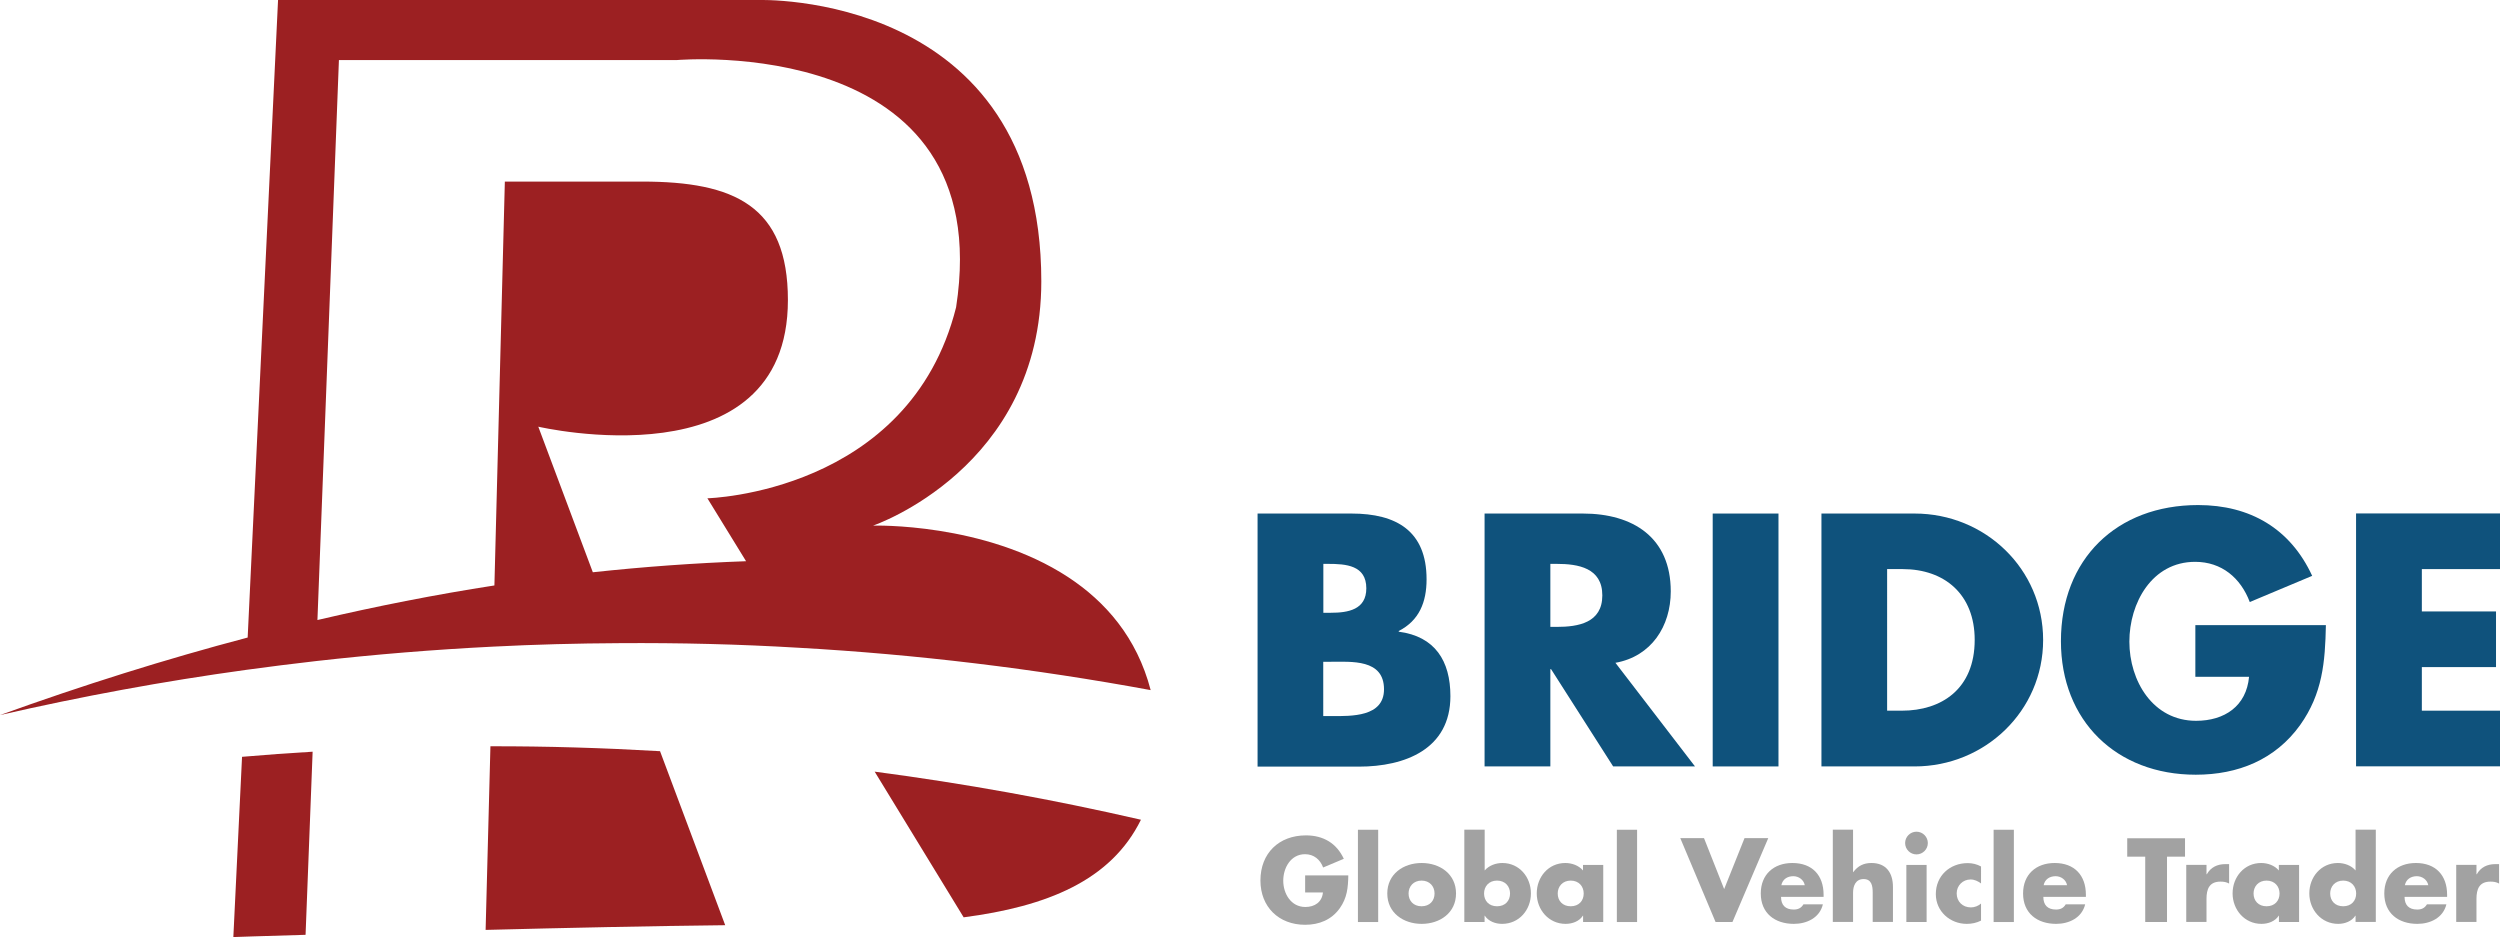 <svg version="1.1" id="Layer_1" xmlns="http://www.w3.org/2000/svg" xmlns:xlink="http://www.w3.org/1999/xlink" x="0px" y="0px" style="enable-background:new 0 0 283.46 283.46;" xml:space="preserve" viewBox="19.54 95.94 244.38 91.6"> <style type="text/css"> 	.st0{fill:#9C2022;} 	.st1{fill:#0F527C;} 	.st2{fill:#A2A2A2;} 	.st3{fill:none;stroke:#9C2022;stroke-miterlimit:10;} 	.st4{fill:#F1F2F2;} </style> <g> 	<g> 		<g> 			<path class="st1" d="M142.47,170.86v-24.72h9.18c4.39,0,7.34,1.7,7.34,6.43c0,2.23-0.72,4.03-2.72,5.05v0.07 				c3.54,0.46,5.05,2.85,5.05,6.3c0,5.18-4.43,6.89-8.95,6.89H142.47z M148.9,155.84h0.72c1.7,0,3.48-0.3,3.48-2.39 				c0-2.26-2-2.39-3.74-2.39h-0.46V155.84z M148.9,165.94h0.82c1.9,0,5.11,0.1,5.11-2.62c0-2.98-3.18-2.69-5.28-2.69h-0.66V165.94z"></path> 			<path class="st1" d="M185.23,170.86h-8l-6.07-9.51h-0.07v9.51h-6.43v-24.72h9.61c4.89,0,8.59,2.33,8.59,7.61 				c0,3.41-1.9,6.36-5.41,6.98L185.23,170.86z M171.09,157.22h0.62c2.1,0,4.46-0.39,4.46-3.08c0-2.69-2.36-3.08-4.46-3.08h-0.62 				V157.22z"></path> 			<path class="st1" d="M193.39,170.86h-6.43v-24.72h6.43V170.86z"></path> 			<path class="st1" d="M197.59,146.14h9.11c6.89,0,12.56,5.41,12.56,12.36c0,6.95-5.7,12.36-12.56,12.36h-9.11V146.14z 				 M204.02,165.41h1.44c3.84,0,7.11-2.1,7.11-6.92c0-4.43-2.92-6.92-7.05-6.92h-1.51V165.41z"></path> 			<path class="st1" d="M246.9,157.05c-0.07,3.61-0.33,6.69-2.52,9.77c-2.43,3.38-6.07,4.85-10.2,4.85 				c-7.77,0-13.18-5.28-13.18-13.05c0-8.03,5.44-13.31,13.41-13.31c5.08,0,9.02,2.3,11.15,6.92l-6.1,2.56 				c-0.89-2.36-2.75-3.93-5.34-3.93c-4.23,0-6.43,4.03-6.43,7.8c0,3.84,2.3,7.74,6.52,7.74c2.79,0,4.92-1.44,5.18-4.3h-5.25v-5.05 				H246.9z"></path> 			<path class="st1" d="M256.28,151.58v4.13h7.25v5.44h-7.25v4.26h7.64v5.44h-14.07v-24.72h14.07v5.44H256.28z"></path> 		</g> 		<g> 			<path class="st2" d="M151.34,181.49c-0.02,1.2-0.11,2.22-0.84,3.24c-0.8,1.12-2.01,1.61-3.38,1.61c-2.58,0-4.37-1.75-4.37-4.33 				c0-2.66,1.8-4.41,4.45-4.41c1.69,0,2.99,0.76,3.7,2.29l-2.02,0.85c-0.29-0.78-0.91-1.3-1.77-1.3c-1.4,0-2.13,1.34-2.13,2.59 				c0,1.27,0.76,2.57,2.16,2.57c0.92,0,1.63-0.48,1.72-1.42h-1.74v-1.67H151.34z"></path> 			<path class="st2" d="M154.26,186.07h-1.98v-9.02h1.98V186.07z"></path> 			<path class="st2" d="M161.87,183.28c0,1.89-1.57,2.97-3.36,2.97c-1.78,0-3.36-1.07-3.36-2.97c0-1.9,1.57-2.98,3.36-2.98 				C160.3,180.3,161.87,181.38,161.87,183.28z M157.23,183.28c0,0.71,0.47,1.25,1.27,1.25c0.8,0,1.27-0.54,1.27-1.25 				c0-0.69-0.47-1.26-1.27-1.26C157.7,182.02,157.23,182.6,157.23,183.28z"></path> 			<path class="st2" d="M162.69,177.04h1.98v3.99c0.42-0.49,1.09-0.73,1.73-0.73c1.65,0,2.79,1.37,2.79,2.97 				c0,1.61-1.15,2.98-2.82,2.98c-0.65,0-1.33-0.25-1.69-0.8h-0.02v0.62h-1.98V177.04z M164.61,183.28c0,0.71,0.47,1.25,1.27,1.25 				c0.8,0,1.27-0.54,1.27-1.25c0-0.69-0.47-1.26-1.27-1.26C165.07,182.02,164.61,182.6,164.61,183.28z"></path> 			<path class="st2" d="M176.27,186.07h-1.98v-0.62h-0.02c-0.35,0.55-1.03,0.8-1.69,0.8c-1.65,0-2.82-1.38-2.82-2.98 				c0-1.6,1.14-2.97,2.79-2.97c0.64,0,1.32,0.24,1.73,0.73v-0.54h1.98V186.07z M171.81,183.28c0,0.71,0.47,1.25,1.27,1.25 				s1.27-0.54,1.27-1.25c0-0.69-0.47-1.26-1.27-1.26S171.81,182.6,171.81,183.28z"></path> 			<path class="st2" d="M179.57,186.07h-1.98v-9.02h1.98V186.07z"></path> 			<path class="st2" d="M188.08,182.85l1.99-4.98h2.32l-3.5,8.2h-1.65l-3.45-8.2h2.32L188.08,182.85z"></path> 			<path class="st2" d="M197.8,183.61h-4.16c0,0.8,0.42,1.24,1.24,1.24c0.42,0,0.73-0.14,0.95-0.51h1.9 				c-0.31,1.32-1.57,1.91-2.84,1.91c-1.85,0-3.23-1.04-3.23-2.97c0-1.86,1.27-2.98,3.09-2.98c1.94,0,3.05,1.2,3.05,3.1V183.61z 				 M195.96,182.47c-0.1-0.53-0.59-0.88-1.12-0.88c-0.58,0-1.05,0.3-1.17,0.88H195.96z"></path> 			<path class="st2" d="M200.68,177.04v4.15h0.02c0.46-0.61,1.01-0.89,1.78-0.89c1.41,0,2.1,0.93,2.1,2.35v3.41h-1.98v-2.86 				c0-0.65-0.1-1.33-0.89-1.33c-0.78,0-1.03,0.67-1.03,1.33v2.86h-1.98v-9.02H200.68z"></path> 			<path class="st2" d="M207.99,178.35c0,0.61-0.5,1.11-1.11,1.11c-0.61,0-1.11-0.5-1.11-1.11s0.5-1.11,1.11-1.11 				C207.49,177.24,207.99,177.74,207.99,178.35z M207.87,186.07h-1.98v-5.58h1.98V186.07z"></path> 			<path class="st2" d="M213.19,182.3c-0.29-0.22-0.64-0.39-1.02-0.39c-0.76,0-1.36,0.59-1.36,1.36c0,0.8,0.58,1.37,1.39,1.37 				c0.35,0,0.73-0.14,0.99-0.38v1.67c-0.43,0.22-0.91,0.32-1.39,0.32c-1.65,0-3.03-1.23-3.03-2.91c0-1.79,1.37-3.03,3.12-3.03 				c0.46,0,0.91,0.11,1.3,0.33V182.3z"></path> 			<path class="st2" d="M216.4,186.07h-1.98v-9.02h1.98V186.07z"></path> 			<path class="st2" d="M223.44,183.61h-4.16c0,0.8,0.42,1.24,1.24,1.24c0.42,0,0.73-0.14,0.95-0.51h1.9 				c-0.32,1.32-1.57,1.91-2.84,1.91c-1.85,0-3.23-1.04-3.23-2.97c0-1.86,1.27-2.98,3.09-2.98c1.93,0,3.05,1.2,3.05,3.1V183.61z 				 M221.6,182.47c-0.1-0.53-0.59-0.88-1.12-0.88c-0.58,0-1.05,0.3-1.17,0.88H221.6z"></path> 			<path class="st2" d="M231.37,186.07h-2.13v-6.39h-1.76v-1.8h5.65v1.8h-1.76V186.07z"></path> 			<path class="st2" d="M235.24,181.4h0.02c0.38-0.68,1.03-0.99,1.8-0.99h0.38v1.9c-0.27-0.15-0.53-0.19-0.84-0.19 				c-1.1,0-1.37,0.73-1.37,1.69v2.25h-1.98v-5.58h1.98V181.4z"></path> 			<path class="st2" d="M244.29,186.07h-1.98v-0.62h-0.02c-0.35,0.55-1.03,0.8-1.69,0.8c-1.65,0-2.82-1.38-2.82-2.98 				c0-1.6,1.14-2.97,2.79-2.97c0.64,0,1.32,0.24,1.73,0.73v-0.54h1.98V186.07z M239.83,183.28c0,0.71,0.47,1.25,1.27,1.25 				c0.8,0,1.27-0.54,1.27-1.25c0-0.69-0.47-1.26-1.27-1.26C240.3,182.02,239.83,182.6,239.83,183.28z"></path> 			<path class="st2" d="M249.8,185.45h-0.02c-0.35,0.55-1.03,0.8-1.68,0.8c-1.65,0-2.82-1.38-2.82-2.98c0-1.6,1.14-2.97,2.79-2.97 				c0.64,0,1.32,0.24,1.73,0.73v-3.99h1.98v9.02h-1.98V185.45z M247.32,183.28c0,0.71,0.47,1.25,1.27,1.25 				c0.8,0,1.27-0.54,1.27-1.25c0-0.69-0.47-1.26-1.27-1.26C247.79,182.02,247.32,182.6,247.32,183.28z"></path> 			<path class="st2" d="M258.75,183.61h-4.16c0,0.8,0.42,1.24,1.24,1.24c0.42,0,0.73-0.14,0.95-0.51h1.9 				c-0.32,1.32-1.57,1.91-2.84,1.91c-1.85,0-3.23-1.04-3.23-2.97c0-1.86,1.27-2.98,3.09-2.98c1.93,0,3.05,1.2,3.05,3.1V183.61z 				 M256.91,182.47c-0.1-0.53-0.59-0.88-1.12-0.88c-0.58,0-1.05,0.3-1.17,0.88H256.91z"></path> 			<path class="st2" d="M261.63,181.4h0.02c0.38-0.68,1.03-0.99,1.8-0.99h0.38v1.9c-0.27-0.15-0.53-0.19-0.84-0.19 				c-1.1,0-1.37,0.73-1.37,1.69v2.25h-1.98v-5.58h1.98V181.4z"></path> 		</g> 	</g> 	<g> 		<path class="st0" d="M90.43,186.38c-7.19,0.08-15.64,0.26-23.42,0.46l0.47-17.95c5.54-0.01,11.06,0.16,16.58,0.48L90.43,186.38z"></path> 		<path class="st0" d="M43.2,169.92c2.3-0.2,4.6-0.36,6.9-0.5l-0.69,17.9c-4.33,0.12-7.06,0.22-7.06,0.22L43.2,169.92z"></path> 		<path class="st0" d="M105.04,171.37c8.73,1.15,17.42,2.72,26.03,4.7c-2.94,5.97-9.22,8.48-17.33,9.54L105.04,171.37z"></path> 		<path class="st0" d="M123.96,152.36c-8.18-5.37-19.08-5.04-19.08-5.04s16.45-5.59,16.45-23.88c0-28.5-27.74-27.5-27.74-27.5H46.72 			l-2.97,62.32c-8.04,2.12-16.11,4.66-24.21,7.58c7.97-1.83,16-3.31,24.06-4.42c2.28-0.31,4.55-0.6,6.84-0.86 			c5.75-0.65,11.51-1.12,17.28-1.41c4.12-0.21,8.23-0.32,12.36-0.34c5.85-0.04,11.7,0.1,17.54,0.45c11.53,0.65,23.02,2.04,34.4,4.14 			C130.67,158.23,127.58,154.74,123.96,152.36z M92.47,150.8c-4.99,0.18-9.98,0.54-14.98,1.08l-5.33-14.23c0,0,24.4,5.69,24.4-12.38 			c0-9.22-5.25-11.58-14.25-11.58c-8.99,0-13.42,0-13.42,0l-1.02,39.48c-5.76,0.89-11.53,2.03-17.3,3.38l2.1-54.74h33.06 			c0,0,31.42-2.71,27.27,24.17c-4.56,18.17-24.31,18.67-24.31,18.67L92.47,150.8z"></path> 	</g> </g> </svg>